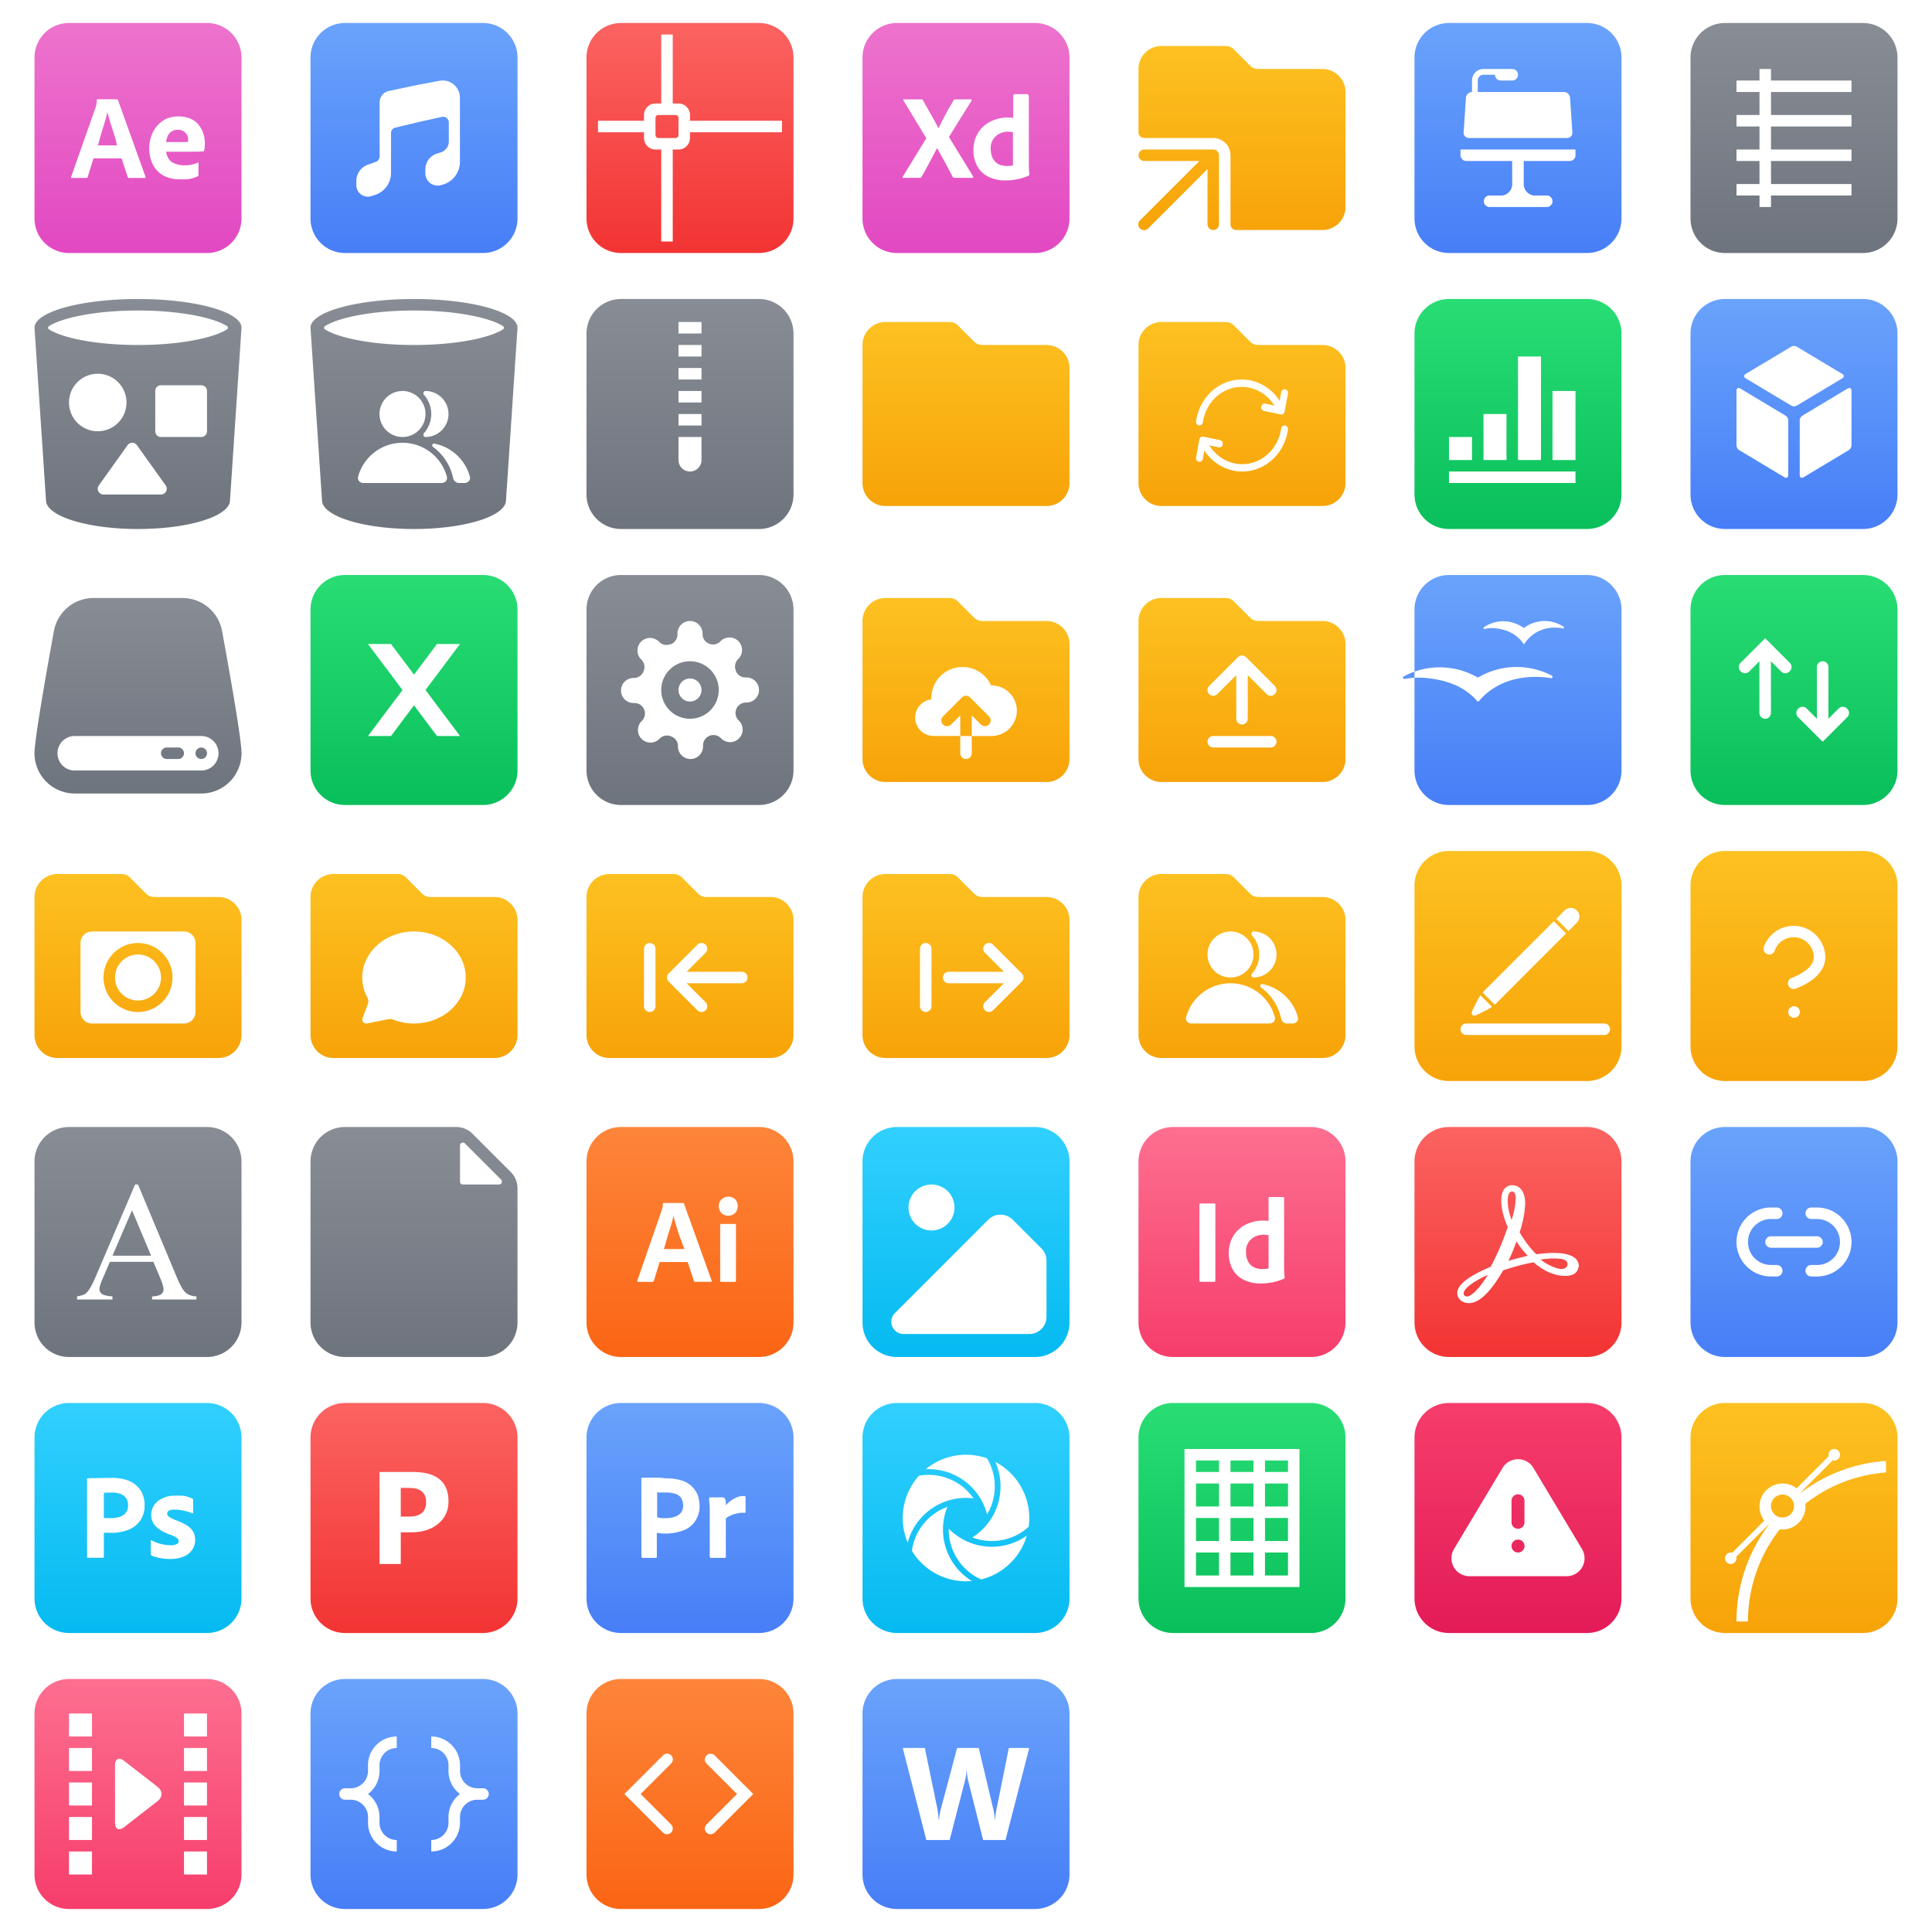 <?xml version="1.0" encoding="utf-8"?><svg width="160" height="160" viewBox="0 0 112 112" xmlns="http://www.w3.org/2000/svg" xmlns:xlink="http://www.w3.org/1999/xlink"><view id="icon-aftereffects-24" viewBox="0 0 16 16"/><svg width="16" height="16" fill="none" viewBox="0 0 16 16" xmlns="http://www.w3.org/2000/svg"><path d="M5.673 8.429h1.113a2.644 2.644 0 01-.04-.17c-.018-.081-.038-.17-.059-.235a96.435 96.435 0 01-.12-.377l-.126-.401a13.89 13.89 0 01-.117-.388 39.435 39.435 0 01-.095-.342h-.007c-.04.19-.089.379-.148.564-.066.211-.133.427-.2.648-.03.095-.059.203-.088.31-.038.143-.076.283-.113.39z" fill="url(#aapaint0_linear_2567_3690)"/><path d="M9.627 8.234h.923c.113 0 .196-.001.25-.003a.496.496 0 00.103-.011v-.042a1.19 1.19 0 00-.015-.252.576.576 0 00-.571-.402.612.612 0 00-.581.331 1.48 1.48 0 00-.109.38z" fill="url(#aapaint1_linear_2567_3690)"/><path fill-rule="evenodd" clip-rule="evenodd" d="M4 1.333a2 2 0 00-2 2v9.334a2 2 0 002 2h8a2 2 0 002-2V3.333a2 2 0 00-2-2H4zM7.047 9.18H5.419l-.331 1.073a.083.083 0 01-.085.063h-.825c-.047 0-.063-.025-.049-.077l1.41-4.003c.014-.042.028-.09.042-.144a1.505 1.505 0 00.03-.306.044.044 0 01.048-.03h1.12c.033 0 .052.013.056.036l1.6 4.454c.014.047 0 .07-.042.07h-.916a.065.065 0 01-.07-.049l-.36-1.087zm3.973-.385H9.63c.02.143.069.28.143.404.08.117.19.21.321.264.18.08.375.122.572.121a1.924 1.924 0 00.806-.154c.023-.019.035-.007.035.035v.67a.104.104 0 01-.01.053.102.102 0 01-.032.031c-.146.07-.3.12-.458.152a2.83 2.83 0 01-.571.022 2.01 2.01 0 01-.839-.155 1.496 1.496 0 01-.55-.416 1.63 1.63 0 01-.303-.574 2.262 2.262 0 01.018-1.332c.07-.219.182-.422.328-.599.144-.175.324-.317.528-.416.23-.106.48-.158.733-.151.246-.004.49.044.717.141.18.082.34.207.461.363.116.149.204.317.261.497.056.173.084.354.085.536 0 .103-.004.197-.01.281-.007.05-.016.1-.028.15a.064.064 0 01-.063.056 1.63 1.63 0 00-.145.01c-.045.006-.113.006-.182.006l-.108.001c-.101.003-.208.004-.32.004z" fill="url(#aapaint2_linear_2567_3690)"/><defs><linearGradient id="aapaint0_linear_2567_3690" x1="8" y1="1.333" x2="8" y2="14.667" gradientUnits="userSpaceOnUse"><stop stop-color="#ED73CC"/><stop offset="1" stop-color="#E248C2"/></linearGradient><linearGradient id="aapaint1_linear_2567_3690" x1="8" y1="1.333" x2="8" y2="14.667" gradientUnits="userSpaceOnUse"><stop stop-color="#ED73CC"/><stop offset="1" stop-color="#E248C2"/></linearGradient><linearGradient id="aapaint2_linear_2567_3690" x1="8" y1="1.333" x2="8" y2="14.667" gradientUnits="userSpaceOnUse"><stop stop-color="#ED73CC"/><stop offset="1" stop-color="#E248C2"/></linearGradient></defs></svg><view id="icon-audio-24" viewBox="16 0 16 16"/><svg width="16" height="16" fill="none" viewBox="0 0 16 16" x="16" xmlns="http://www.w3.org/2000/svg"><path fill-rule="evenodd" clip-rule="evenodd" d="M4 1.333a2 2 0 00-2 2v9.334a2 2 0 002 2h8a2 2 0 002-2V3.333a2 2 0 00-2-2H4zm2.923 6.063L8.25 7.08l1.362-.304a.334.334 0 01.406.325v1.097a.667.667 0 01-.47.638l-.21.064a.963.963 0 00-.68.92v.227a.712.712 0 00.904.686l.098-.027a1.371 1.371 0 001.002-1.32v-3.72a.998.998 0 00-1.184-.982l-1.228.23-1.714.362a.667.667 0 00-.529.652v3.14c0 .141-.088.267-.22.314l-.47.17a1 1 0 00-.66.94v.243a.667.667 0 00.877.632l.22-.073c.545-.18.913-.69.913-1.265v-2.31c0-.153.106-.288.256-.323z" fill="url(#abpaint0_linear_2567_3688)"/><defs><linearGradient id="abpaint0_linear_2567_3688" x1="8" y1="1.333" x2="8" y2="14.667" gradientUnits="userSpaceOnUse"><stop stop-color="#69A3FB"/><stop offset="1" stop-color="#477EF7"/></linearGradient></defs></svg><view id="icon-bucket-24" viewBox="0 16 16 16"/><svg width="16" height="16" viewBox="0 0 24 24" fill="none" y="16" xmlns="http://www.w3.org/2000/svg"><path fill-rule="evenodd" clip-rule="evenodd" d="M20.994 4.594A.708.708 0 0021 4.5C21 3.12 16.97 2 12 2S3 3.12 3 4.5c0 .032.002.063.006.094L4 19.5c0 1.38 3.582 2.5 8 2.5s8-1.12 8-2.5l.994-14.906zM8.5 8.5a2.5 2.5 0 100 5 2.5 2.5 0 000-5zm5 1.5a.5.5 0 01.5-.5h3.5a.5.5 0 01.5.5v3.5a.5.5 0 01-.5.5H14a.5.5 0 01-.5-.5V10zm-2 4.5a.5.5 0 01.407.21l2.5 3.5A.5.5 0 0114 19H9a.5.5 0 01-.407-.79l2.5-3.5a.5.5 0 01.407-.21zm8.244-10.137a.162.162 0 010 .274c-.333.219-.881.454-1.648.667C16.577 5.726 14.421 6 12 6c-2.421 0-4.577-.274-6.096-.696-.767-.213-1.315-.448-1.648-.667a.161.161 0 010-.274c.333-.219.881-.454 1.648-.667C7.423 3.274 9.579 3 12 3c2.421 0 4.577.274 6.096.696.767.213 1.315.448 1.648.667z" fill="url(#acpaint0_linear_8121_24)"/><defs><linearGradient id="acpaint0_linear_8121_24" x1="12" y1="2" x2="12" y2="22" gradientUnits="userSpaceOnUse"><stop stop-color="#888D95"/><stop offset="1" stop-color="#6E747D"/></linearGradient></defs></svg><view id="icon-bucket-share-24" viewBox="16 16 16 16"/><svg width="16" height="16" viewBox="0 0 24 24" fill="none" x="16" y="16" xmlns="http://www.w3.org/2000/svg"><path fill-rule="evenodd" clip-rule="evenodd" d="M20.994 4.594A.708.708 0 0021 4.5C21 3.12 16.97 2 12 2S3 3.12 3 4.5c0 .032.002.063.006.094L4 19.5c0 1.38 3.582 2.5 8 2.5s8-1.12 8-2.5l.994-14.906zM11 14a2 2 0 100-4 2 2 0 000 4zm3.403 4c.3 0 .535-.265.456-.555a4.002 4.002 0 00-7.719 0c-.079.29.156.555.457.555h6.806zm-1.523-4.353A2.49 2.49 0 0013.5 12a2.49 2.49 0 00-.62-1.647c-.117-.134-.058-.353.12-.353a2 2 0 010 4c-.178 0-.237-.22-.12-.353zM15.916 18a.54.54 0 01-.517-.437 4.484 4.484 0 00-1.738-2.693c-.14-.103-.07-.33.101-.297a4.005 4.005 0 013.097 2.872c.08.29-.156.555-.456.555h-.487zm3.828-13.637a.162.162 0 010 .274c-.333.219-.881.454-1.648.667C16.577 5.726 14.421 6 12 6c-2.421 0-4.577-.274-6.096-.696-.767-.213-1.315-.448-1.648-.667a.161.161 0 010-.274c.333-.219.881-.454 1.648-.667C7.423 3.274 9.579 3 12 3c2.421 0 4.577.274 6.096.696.767.213 1.315.448 1.648.667z" fill="url(#adpaint0_linear_8121_130)"/><defs><linearGradient id="adpaint0_linear_8121_130" x1="12" y1="2" x2="12" y2="22" gradientUnits="userSpaceOnUse"><stop stop-color="#888D95"/><stop offset="1" stop-color="#6E747D"/></linearGradient></defs></svg><view id="icon-cad-24" viewBox="32 0 16 16"/><svg width="16" height="16" fill="none" viewBox="0 0 16 16" x="32" xmlns="http://www.w3.org/2000/svg"><path d="M6 6.833c0-.092.075-.166.167-.166h1c.092 0 .166.074.166.166v1A.167.167 0 017.167 8h-1A.167.167 0 016 7.833v-1z" fill="url(#aepaint0_linear_2567_3682)"/><path fill-rule="evenodd" clip-rule="evenodd" d="M4 1.333a2 2 0 00-2 2v9.334a2 2 0 002 2h8a2 2 0 002-2V3.333a2 2 0 00-2-2H4zM6.333 2H7v4h.333c.369 0 .667.298.667.667V7h5.333v.667H8V8a.667.667 0 01-.667.667H7V14h-.667V8.667H6A.667.667 0 015.333 8v-.333H2.667V7h2.666v-.333C5.333 6.298 5.632 6 6 6h.333V2z" fill="url(#aepaint1_linear_2567_3682)"/><defs><linearGradient id="aepaint0_linear_2567_3682" x1="8" y1="1.333" x2="8" y2="14.667" gradientUnits="userSpaceOnUse"><stop stop-color="#FB6361"/><stop offset="1" stop-color="#F23433"/></linearGradient><linearGradient id="aepaint1_linear_2567_3682" x1="8" y1="1.333" x2="8" y2="14.667" gradientUnits="userSpaceOnUse"><stop stop-color="#FB6361"/><stop offset="1" stop-color="#F23433"/></linearGradient></defs></svg><view id="icon-compressed-24" viewBox="32 16 16 16"/><svg width="16" height="16" fill="none" viewBox="0 0 16 16" x="32" y="16" xmlns="http://www.w3.org/2000/svg"><path fill-rule="evenodd" clip-rule="evenodd" d="M4 1.333a2 2 0 00-2 2v9.334a2 2 0 002 2h8a2 2 0 002-2V3.333a2 2 0 00-2-2H4zm3.333 1.334h1.334v.666H7.333v-.666zm0 1.333h1.334v.667H7.333V4zm1.334 1.333H7.333V6h1.334v-.667zM7.333 6.667h1.334v.666H7.333v-.666zM8.667 8H7.333v.667h1.334V8zM7.333 9.333h1.334v1.334a.667.667 0 11-1.334 0V9.333z" fill="url(#afpaint0_linear_2567_3684)"/><defs><linearGradient id="afpaint0_linear_2567_3684" x1="8" y1="1.333" x2="8" y2="14.667" gradientUnits="userSpaceOnUse"><stop stop-color="#888D95"/><stop offset="1" stop-color="#6E747D"/></linearGradient></defs></svg><view id="icon-dmg-24" viewBox="0 32 16 16"/><svg width="16" height="16" fill="none" viewBox="0 0 16 16" y="32" xmlns="http://www.w3.org/2000/svg"><path d="M9.667 11.333a.333.333 0 000 .667h.666a.333.333 0 100-.667h-.666z" fill="url(#agpaint0_linear_2567_3685)"/><path d="M11.333 11.667a.333.333 0 11.667 0 .333.333 0 01-.667 0z" fill="url(#agpaint1_linear_2567_3685)"/><path fill-rule="evenodd" clip-rule="evenodd" d="M2.012 11.425A2.333 2.333 0 004.332 14h7.335a2.333 2.333 0 002.32-2.588c-.085-1.273-1.104-6.78-1.104-6.78a2.333 2.333 0 00-2.304-1.965H5.42A2.333 2.333 0 003.117 4.63s-.983 5.31-1.105 6.794zm1.321.242a1 1 0 011-1h7.334a1 1 0 110 2H4.333a1 1 0 01-1-1z" fill="url(#agpaint2_linear_2567_3685)"/><defs><linearGradient id="agpaint0_linear_2567_3685" x1="8" y1="2.667" x2="8" y2="14" gradientUnits="userSpaceOnUse"><stop stop-color="#888D95"/><stop offset="1" stop-color="#6E747D"/></linearGradient><linearGradient id="agpaint1_linear_2567_3685" x1="8" y1="2.667" x2="8" y2="14" gradientUnits="userSpaceOnUse"><stop stop-color="#888D95"/><stop offset="1" stop-color="#6E747D"/></linearGradient><linearGradient id="agpaint2_linear_2567_3685" x1="8" y1="2.667" x2="8" y2="14" gradientUnits="userSpaceOnUse"><stop stop-color="#888D95"/><stop offset="1" stop-color="#6E747D"/></linearGradient></defs></svg><view id="icon-excel-24" viewBox="16 32 16 16"/><svg width="16" height="16" fill="none" viewBox="0 0 16 16" x="16" y="32" xmlns="http://www.w3.org/2000/svg"><path fill-rule="evenodd" clip-rule="evenodd" d="M4 1.333a2 2 0 00-2 2v9.334a2 2 0 002 2h8a2 2 0 002-2V3.333a2 2 0 00-2-2H4zm4 5.778L6.667 5.333H5.333l2 2.667-2 2.667h1.334L8 8.889l1.333 1.778h1.334L8.667 8l2-2.667H9.333L8 7.111z" fill="url(#ahpaint0_linear_2567_3683)"/><defs><linearGradient id="ahpaint0_linear_2567_3683" x1="8" y1="1.333" x2="8" y2="14.667" gradientUnits="userSpaceOnUse"><stop stop-color="#29DD74"/><stop offset="1" stop-color="#09BF5B"/></linearGradient></defs></svg><view id="icon-executable-24" viewBox="32 32 16 16"/><svg width="16" height="16" fill="none" viewBox="0 0 16 16" x="32" y="32" xmlns="http://www.w3.org/2000/svg"><path fill-rule="evenodd" clip-rule="evenodd" d="M6.333 8a1.667 1.667 0 113.334 0 1.667 1.667 0 01-3.334 0zM8 7.333a.667.667 0 100 1.334.667.667 0 000-1.334z" fill="url(#aipaint0_linear_2567_3686)"/><path fill-rule="evenodd" clip-rule="evenodd" d="M4 1.333a2 2 0 00-2 2v9.334a2 2 0 002 2h8a2 2 0 002-2V3.333a2 2 0 00-2-2H4zm6.69 7.758a.6.6 0 00.12.662l.023.022a.728.728 0 11-1.03 1.029l-.021-.022a.6.6 0 00-.662-.12.6.6 0 00-.364.549v.062a.727.727 0 11-1.454 0v-.033a.6.6 0 00-.393-.55.6.6 0 00-.662.12l-.022.023a.726.726 0 01-1.242-.515.727.727 0 01.213-.514l.022-.022a.6.6 0 00.12-.662.6.6 0 00-.549-.364h-.062a.727.727 0 110-1.454h.033a.6.6 0 00.55-.393.6.6 0 00-.12-.662l-.023-.022a.727.727 0 111.03-1.029l.021.022a.6.6 0 00.662.12h.03a.6.6 0 00.363-.549v-.062a.727.727 0 111.454 0v.033a.6.6 0 00.364.55.6.6 0 00.662-.12l.022-.023a.727.727 0 111.029 1.03l-.022.021a.6.6 0 00-.12.662v.03a.6.6 0 00.549.363h.062a.727.727 0 110 1.454h-.033a.6.6 0 00-.55.364z" fill="url(#aipaint1_linear_2567_3686)"/><defs><linearGradient id="aipaint0_linear_2567_3686" x1="8" y1="1.333" x2="8" y2="14.667" gradientUnits="userSpaceOnUse"><stop stop-color="#888D95"/><stop offset="1" stop-color="#6E747D"/></linearGradient><linearGradient id="aipaint1_linear_2567_3686" x1="8" y1="1.333" x2="8" y2="14.667" gradientUnits="userSpaceOnUse"><stop stop-color="#888D95"/><stop offset="1" stop-color="#6E747D"/></linearGradient></defs></svg><view id="icon-experiencedesign-24" viewBox="48 0 16 16"/><svg width="16" height="16" fill="none" viewBox="0 0 16 16" x="48" xmlns="http://www.w3.org/2000/svg"><path d="M10.722 9.586V7.662a1.397 1.397 0 00-.28-.028 1.088 1.088 0 00-.493.112.907.907 0 00-.515.881c-.003.154.022.307.074.451.043.117.11.223.197.31.084.081.185.142.296.177.118.038.24.057.363.056.066 0 .127-.002.184-.007a.955.955 0 00.174-.028z" fill="url(#ajpaint0_linear_2567_3687)"/><path fill-rule="evenodd" clip-rule="evenodd" d="M4 1.333a2 2 0 00-2 2v9.334a2 2 0 002 2h8a2 2 0 002-2V3.333a2 2 0 00-2-2H4zm6.273 9.127a2.183 2.183 0 01-.941-.198 1.496 1.496 0 01-.66-.595 1.905 1.905 0 01-.239-.997 1.84 1.84 0 01.24-.924 1.76 1.76 0 01.698-.676 2.252 2.252 0 011.243-.248l.124.008V5.583a.113.113 0 01.096-.127h.682a.128.128 0 01.127.127V9.6c0 .08.004.167.01.26.008.095.014.18.018.254a.073.073 0 01-.042.07 3.237 3.237 0 01-.68.212c-.223.042-.45.063-.676.064zM8.322 5.832L7.01 7.942l1.402 2.284a.073.073 0 01.007.053c-.005.016-.02.027-.05.031h-1a.158.158 0 01-.148-.07c-.05-.098-.1-.192-.151-.286a20.834 20.834 0 01-.13-.247c-.095-.18-.195-.365-.3-.553-.106-.188-.21-.378-.314-.57H6.32c-.094.187-.191.375-.292.563-.102.188-.201.375-.3.56-.069.13-.14.253-.21.378l-.093.162a.1.1 0 01-.099.063h-.965a.03.03 0 01-.012 0 .03.03 0 01-.02-.027.07.07 0 01.01-.05l1.36-2.22-1.324-2.188c-.014-.019-.016-.034-.007-.046a.051.051 0 01.042-.018h.994a.147.147 0 01.063.011c.017.01.032.023.043.039.054.122.113.22.176.327.034.057.07.117.105.183.104.188.208.373.314.557.106.183.203.368.293.556h.007c.094-.192.189-.38.285-.563.096-.184.195-.368.296-.554.046-.085.092-.158.137-.23a3.73 3.73 0 00.156-.27.107.107 0 01.028-.045.102.102 0 01.056-.01h.923a.04.04 0 01.036.07z" fill="url(#ajpaint1_linear_2567_3687)"/><defs><linearGradient id="ajpaint0_linear_2567_3687" x1="8" y1="1.333" x2="8" y2="14.667" gradientUnits="userSpaceOnUse"><stop stop-color="#ED73CC"/><stop offset="1" stop-color="#E248C2"/></linearGradient><linearGradient id="ajpaint1_linear_2567_3687" x1="8" y1="1.333" x2="8" y2="14.667" gradientUnits="userSpaceOnUse"><stop stop-color="#ED73CC"/><stop offset="1" stop-color="#E248C2"/></linearGradient></defs></svg><view id="icon-folder-24" viewBox="48 16 16 16"/><svg width="16" height="16" fill="none" viewBox="0 0 16 16" x="48" y="16" xmlns="http://www.w3.org/2000/svg"><path d="M2 4c0-.736.597-1.333 1.333-1.333h3.724c.177 0 .347.07.472.195l.942.943A.667.667 0 008.943 4h3.724C13.403 4 14 4.597 14 5.333V12c0 .736-.597 1.333-1.333 1.333H3.333A1.333 1.333 0 012 12V4z" fill="url(#akpaint0_linear_2567_3670)"/><defs><linearGradient id="akpaint0_linear_2567_3670" x1="8" y1="2.667" x2="8" y2="13.333" gradientUnits="userSpaceOnUse"><stop stop-color="#FDC121"/><stop offset="1" stop-color="#F7A308"/></linearGradient></defs></svg><view id="icon-folder-backup-24" viewBox="48 32 16 16"/><svg width="16" height="16" fill="none" viewBox="0 0 16 16" x="48" y="32" xmlns="http://www.w3.org/2000/svg"><path d="M8.333 10.667V9.47l.529.529a.333.333 0 10.471-.471L8.236 8.43a.333.333 0 00-.472 0L6.667 9.529a.333.333 0 10.471.471l.529-.529v1.196h.666z" fill="url(#alpaint0_linear_2567_3672)"/><path fill-rule="evenodd" clip-rule="evenodd" d="M3.333 2.667C2.597 2.667 2 3.264 2 4v8c0 .736.597 1.333 1.333 1.333h9.334c.736 0 1.333-.597 1.333-1.333V5.333C14 4.597 13.403 4 12.667 4H8.943a.667.667 0 01-.472-.195l-.942-.943a.667.667 0 00-.472-.195H3.333zm5 8h1.16A1.47 1.47 0 0010.948 9.2c0-.81-.66-1.467-1.474-1.467h-.022A1.81 1.81 0 007.8 6.667 1.804 1.804 0 005.993 8.54c-.53.065-.94.515-.94 1.059 0 .59.48 1.067 1.072 1.067h1.542v1a.333.333 0 00.666 0v-1z" fill="url(#alpaint1_linear_2567_3672)"/><defs><linearGradient id="alpaint0_linear_2567_3672" x1="8" y1="2.667" x2="8" y2="13.333" gradientUnits="userSpaceOnUse"><stop stop-color="#FDC121"/><stop offset="1" stop-color="#F7A308"/></linearGradient><linearGradient id="alpaint1_linear_2567_3672" x1="8" y1="2.667" x2="8" y2="13.333" gradientUnits="userSpaceOnUse"><stop stop-color="#FDC121"/><stop offset="1" stop-color="#F7A308"/></linearGradient></defs></svg><view id="icon-folder-camera-uploads-24" viewBox="0 48 16 16"/><svg width="16" height="16" fill="none" viewBox="0 0 16 16" y="48" xmlns="http://www.w3.org/2000/svg"><path fill-rule="evenodd" clip-rule="evenodd" d="M8 10.667a2 2 0 100-4 2 2 0 000 4zM8 10a1.333 1.333 0 100-2.667A1.333 1.333 0 008 10z" fill="url(#ampaint0_linear_2567_3673)"/><path fill-rule="evenodd" clip-rule="evenodd" d="M3.333 2.667C2.597 2.667 2 3.264 2 4v8c0 .736.597 1.333 1.333 1.333h9.334c.736 0 1.333-.597 1.333-1.333V5.333C14 4.597 13.403 4 12.667 4H8.943a.667.667 0 01-.472-.195l-.942-.943a.667.667 0 00-.472-.195H3.333zm1.334 4c0-.369.298-.667.666-.667h5.334c.368 0 .666.298.666.667v4a.667.667 0 01-.666.666H5.333a.667.667 0 01-.666-.666v-4z" fill="url(#ampaint1_linear_2567_3673)"/><defs><linearGradient id="ampaint0_linear_2567_3673" x1="8" y1="2.667" x2="8" y2="13.333" gradientUnits="userSpaceOnUse"><stop stop-color="#FDC121"/><stop offset="1" stop-color="#F7A308"/></linearGradient><linearGradient id="ampaint1_linear_2567_3673" x1="8" y1="2.667" x2="8" y2="13.333" gradientUnits="userSpaceOnUse"><stop stop-color="#FDC121"/><stop offset="1" stop-color="#F7A308"/></linearGradient></defs></svg><view id="icon-folder-chat-24" viewBox="16 48 16 16"/><svg width="16" height="16" fill="none" viewBox="0 0 16 16" x="16" y="48" xmlns="http://www.w3.org/2000/svg"><path fill-rule="evenodd" clip-rule="evenodd" d="M3.333 2.667C2.597 2.667 2 3.264 2 4v8c0 .736.597 1.333 1.333 1.333h9.334c.736 0 1.333-.597 1.333-1.333V5.333C14 4.597 13.403 4 12.667 4H8.943a.667.667 0 01-.472-.195l-.942-.943a.667.667 0 00-.472-.195H3.333zM8 6c1.664 0 3 1.202 3 2.667 0 1.464-1.336 2.666-3 2.666a3.298 3.298 0 01-1.207-.225.463.463 0 00-.257-.029l-1.26.25a.232.232 0 01-.22-.076.226.226 0 01-.041-.228l.314-.83a.481.481 0 00-.045-.394A2.417 2.417 0 015 8.667C5 7.202 6.336 6 8 6z" fill="url(#anpaint0_linear_2567_3674)"/><defs><linearGradient id="anpaint0_linear_2567_3674" x1="8" y1="2.667" x2="8" y2="13.333" gradientUnits="userSpaceOnUse"><stop stop-color="#FDC121"/><stop offset="1" stop-color="#F7A308"/></linearGradient></defs></svg><view id="icon-folder-incoming-24" viewBox="32 48 16 16"/><svg width="16" height="16" fill="none" viewBox="0 0 16 16" x="32" y="48" xmlns="http://www.w3.org/2000/svg"><path fill-rule="evenodd" clip-rule="evenodd" d="M3.333 2.667C2.597 2.667 2 3.264 2 4v8c0 .736.597 1.333 1.333 1.333h9.334c.736 0 1.333-.597 1.333-1.333V5.333C14 4.597 13.403 4 12.667 4H8.943a.667.667 0 01-.472-.195l-.942-.943a.667.667 0 00-.472-.195H3.333zm2 4.333A.333.333 0 016 7v3.333a.333.333 0 11-.667 0V7zm3.098 3.569a.333.333 0 10.471-.471L7.805 9H11a.333.333 0 100-.667H7.805l1.097-1.097a.333.333 0 00-.471-.472L6.766 8.43a.332.332 0 00-.024.45l1.689 1.69z" fill="url(#aopaint0_linear_2567_3676)"/><defs><linearGradient id="aopaint0_linear_2567_3676" x1="8" y1="2.667" x2="8" y2="13.333" gradientUnits="userSpaceOnUse"><stop stop-color="#FDC121"/><stop offset="1" stop-color="#F7A308"/></linearGradient></defs></svg><view id="icon-folder-outgoing-24" viewBox="48 48 16 16"/><svg width="16" height="16" fill="none" viewBox="0 0 16 16" x="48" y="48" xmlns="http://www.w3.org/2000/svg"><path fill-rule="evenodd" clip-rule="evenodd" d="M3.333 2.667C2.597 2.667 2 3.264 2 4v8c0 .736.597 1.333 1.333 1.333h9.334c.736 0 1.333-.597 1.333-1.333V5.333C14 4.597 13.403 4 12.667 4H8.943a.667.667 0 01-.472-.195l-.942-.943a.667.667 0 00-.472-.195H3.333zM6 7a.333.333 0 10-.667 0v3.333a.333.333 0 10.667 0V7zm3.569-.236a.333.333 0 00-.471.472l1.097 1.097H7A.333.333 0 007 9h3.195l-1.097 1.098a.333.333 0 00.471.471l1.665-1.665a.332.332 0 00.024-.449l-1.689-1.69z" fill="url(#appaint0_linear_2567_3677)"/><defs><linearGradient id="appaint0_linear_2567_3677" x1="8" y1="2.667" x2="8" y2="13.333" gradientUnits="userSpaceOnUse"><stop stop-color="#FDC121"/><stop offset="1" stop-color="#F7A308"/></linearGradient></defs></svg><view id="icon-folder-public-24" viewBox="64 0 16 16"/><svg width="16" height="16" fill="none" viewBox="0 0 16 16" x="64" xmlns="http://www.w3.org/2000/svg"><path d="M2 4c0-.736.597-1.333 1.333-1.333h3.724c.177 0 .347.07.472.195l.942.943A.667.667 0 008.943 4h3.724C13.403 4 14 4.597 14 5.333V12c0 .736-.597 1.333-1.333 1.333h-5A.333.333 0 017.333 13V9a1 1 0 00-1-1h-4A.333.333 0 012 7.667V4z" fill="url(#aqpaint0_linear_2567_3675)"/><path d="M6.569 8.764A.332.332 0 016.667 9v4A.333.333 0 016 13V9.805l-3.431 3.43a.333.333 0 11-.471-.47l3.43-3.432H2.334a.333.333 0 010-.666h4a.333.333 0 01.236.097z" fill="url(#aqpaint1_linear_2567_3675)"/><defs><linearGradient id="aqpaint0_linear_2567_3675" x1="8" y1="2.667" x2="8" y2="13.333" gradientUnits="userSpaceOnUse"><stop stop-color="#FDC121"/><stop offset="1" stop-color="#F7A308"/></linearGradient><linearGradient id="aqpaint1_linear_2567_3675" x1="8" y1="2.667" x2="8" y2="13.333" gradientUnits="userSpaceOnUse"><stop stop-color="#FDC121"/><stop offset="1" stop-color="#F7A308"/></linearGradient></defs></svg><view id="icon-folder-sync-24" viewBox="64 16 16 16"/><svg width="16" height="16" fill="none" viewBox="0 0 16 16" x="64" y="16" xmlns="http://www.w3.org/2000/svg"><path fill-rule="evenodd" clip-rule="evenodd" d="M3.333 2.667C2.597 2.667 2 3.264 2 4v8c0 .736.597 1.333 1.333 1.333h9.334c.736 0 1.333-.597 1.333-1.333V5.333C14 4.597 13.403 4 12.667 4H8.943a.667.667 0 01-.472-.195l-.942-.943a.667.667 0 00-.472-.195H3.333zm6.937 6.18c.018-.117.12-.196.229-.178.108.019.182.128.165.244-.209 1.402-1.326 2.42-2.655 2.42-.883 0-1.696-.462-2.194-1.213l-.087.478a.203.203 0 01-.195.173.176.176 0 01-.038-.004c-.108-.023-.179-.135-.158-.25l.189-1.035c.02-.116.125-.192.233-.169l.968.202c.108.022.178.134.157.25-.02.115-.125.19-.233.168l-.545-.114c.42.672 1.13 1.088 1.903 1.088 1.132 0 2.083-.867 2.261-2.06zm.003-2.11c.021-.115.126-.19.234-.168.107.023.177.135.156.251l-.191 1.038a.22.22 0 01-.085.136.19.19 0 01-.149.031l-.964-.205c-.108-.023-.178-.135-.157-.25.021-.117.126-.192.234-.169l.529.113c-.42-.67-1.127-1.086-1.895-1.086-1.128 0-2.076.866-2.256 2.059a.204.204 0 01-.197.18.212.212 0 01-.031-.003c-.109-.02-.182-.129-.165-.245C5.548 7.017 6.66 6 7.985 6c.885 0 1.7.47 2.197 1.232l.09-.495z" fill="url(#arpaint0_linear_2567_3679)"/><defs><linearGradient id="arpaint0_linear_2567_3679" x1="8" y1="2.667" x2="8" y2="13.333" gradientUnits="userSpaceOnUse"><stop stop-color="#FDC121"/><stop offset="1" stop-color="#F7A308"/></linearGradient></defs></svg><view id="icon-folder-upload-24" viewBox="64 32 16 16"/><svg width="16" height="16" fill="none" viewBox="0 0 16 16" x="64" y="32" xmlns="http://www.w3.org/2000/svg"><path fill-rule="evenodd" clip-rule="evenodd" d="M3.333 2.667C2.597 2.667 2 3.264 2 4v8c0 .736.597 1.333 1.333 1.333h9.334c.736 0 1.333-.597 1.333-1.333V5.333C14 4.597 13.403 4 12.667 4H8.943a.667.667 0 01-.472-.195l-.942-.943a.667.667 0 00-.472-.195H3.333zm4.431 3.43c.13-.13.342-.13.472 0l1.666 1.667a.333.333 0 01-.471.472L8.333 7.138v2.529a.333.333 0 01-.666 0V7.138L6.569 8.236a.333.333 0 11-.471-.472l1.666-1.666zm-1.43 4.57a.333.333 0 100 .666h3.333a.333.333 0 100-.666H6.333z" fill="url(#aspaint0_linear_2567_3671)"/><defs><linearGradient id="aspaint0_linear_2567_3671" x1="8" y1="2.667" x2="8" y2="13.333" gradientUnits="userSpaceOnUse"><stop stop-color="#FDC121"/><stop offset="1" stop-color="#F7A308"/></linearGradient></defs></svg><view id="icon-folder-users-24" viewBox="64 48 16 16"/><svg width="16" height="16" fill="none" viewBox="0 0 16 16" x="64" y="48" xmlns="http://www.w3.org/2000/svg"><path fill-rule="evenodd" clip-rule="evenodd" d="M3.333 2.667C2.597 2.667 2 3.264 2 4v8c0 .736.597 1.333 1.333 1.333h9.334c.736 0 1.333-.597 1.333-1.333V5.333C14 4.597 13.403 4 12.667 4H8.943a.667.667 0 01-.472-.195l-.942-.943a.667.667 0 00-.472-.195H3.333zm4 6a1.333 1.333 0 100-2.667 1.333 1.333 0 000 2.667zm2.269 2.666c.2 0 .357-.176.304-.37a2.668 2.668 0 00-5.146 0c-.052.194.104.37.305.37h4.537zM8.587 8.431A1.66 1.66 0 009 7.333c0-.42-.156-.805-.413-1.098-.078-.089-.039-.235.08-.235a1.333 1.333 0 010 2.667c-.119 0-.158-.146-.08-.236zm2.024 2.902a.36.36 0 01-.345-.29 2.99 2.99 0 00-1.159-1.796c-.093-.07-.046-.22.068-.199 1 .193 1.8.944 2.064 1.915.053.194-.103.37-.304.37h-.325z" fill="url(#atpaint0_linear_2567_3680)"/><defs><linearGradient id="atpaint0_linear_2567_3680" x1="8" y1="2.667" x2="8" y2="13.333" gradientUnits="userSpaceOnUse"><stop stop-color="#FDC121"/><stop offset="1" stop-color="#F7A308"/></linearGradient></defs></svg><view id="icon-font-24" viewBox="0 64 16 16"/><svg width="16" height="16" fill="none" viewBox="0 0 16 16" y="64" xmlns="http://www.w3.org/2000/svg"><path d="M7.653 6.161L8.76 8.795h-2.24l1.134-2.634z" fill="url(#aupaint0_linear_2567_3661)"/><path fill-rule="evenodd" clip-rule="evenodd" d="M4 1.333a2 2 0 00-2 2v9.334a2 2 0 002 2h8a2 2 0 002-2V3.333a2 2 0 00-2-2H4zm2.37 7.818h2.523l.395.937c.128.305.192.528.192.669a.335.335 0 01-.137.269c-.091.073-.267.117-.526.13v.177h2.571v-.178c-.266-.015-.473-.088-.622-.218-.15-.13-.315-.413-.498-.849L8 4.667h-.168L5.538 10.03c-.198.47-.38.783-.543.937-.08.077-.256.14-.528.188v.177h2.052v-.178c-.314-.022-.518-.07-.613-.146-.094-.075-.142-.163-.142-.262 0-.125.055-.314.164-.567L6.37 9.15z" fill="url(#aupaint1_linear_2567_3661)"/><defs><linearGradient id="aupaint0_linear_2567_3661" x1="8" y1="1.333" x2="8" y2="14.667" gradientUnits="userSpaceOnUse"><stop stop-color="#888D95"/><stop offset="1" stop-color="#6E747D"/></linearGradient><linearGradient id="aupaint1_linear_2567_3661" x1="8" y1="1.333" x2="8" y2="14.667" gradientUnits="userSpaceOnUse"><stop stop-color="#888D95"/><stop offset="1" stop-color="#6E747D"/></linearGradient></defs></svg><view id="icon-generic-24" viewBox="16 64 16 16"/><svg width="16" height="16" fill="none" viewBox="0 0 16 16" x="16" y="64" xmlns="http://www.w3.org/2000/svg"><path fill-rule="evenodd" clip-rule="evenodd" d="M4 1.333a2 2 0 00-2 2v9.334a2 2 0 002 2h8a2 2 0 002-2V4.886c0-.354-.14-.693-.39-.943l-2.22-2.22c-.25-.25-.589-.39-.942-.39H4zm6.951.952a.167.167 0 00-.284.117V4.5c0 .092.074.167.166.167h2.098c.148 0 .223-.18.118-.285L10.95 2.285z" fill="url(#avpaint0_linear_2567_3662)"/><defs><linearGradient id="avpaint0_linear_2567_3662" x1="8" y1="1.333" x2="8" y2="14.667" gradientUnits="userSpaceOnUse"><stop stop-color="#888D95"/><stop offset="1" stop-color="#6E747D"/></linearGradient></defs></svg><view id="icon-illustrator-24" viewBox="32 64 16 16"/><svg width="16" height="16" fill="none" viewBox="0 0 16 16" x="32" y="64" xmlns="http://www.w3.org/2000/svg"><path d="M6.484 8.41h1.193c-.014-.047-.045-.124-.078-.205a3.806 3.806 0 01-.085-.223c-.018-.056-.039-.107-.06-.16a2.122 2.122 0 01-.071-.185l-.127-.402a13.275 13.275 0 01-.116-.388 35.967 35.967 0 01-.096-.341h-.007c-.04.19-.089.378-.148.563-.066.212-.133.428-.2.649-.028.09-.057.191-.085.291-.04.146-.081.29-.12.401z" fill="url(#awpaint0_linear_2567_3664)"/><path fill-rule="evenodd" clip-rule="evenodd" d="M4 1.333a2 2 0 00-2 2v9.334a2 2 0 002 2h8a2 2 0 002-2V3.333a2 2 0 00-2-2H4zm6.208 5.142a.511.511 0 01-.502-.34.558.558 0 01-.034-.217.517.517 0 01.34-.506.544.544 0 01.21-.036.524.524 0 01.398.151.543.543 0 01.145.391.552.552 0 01-.152.402.54.54 0 01-.405.155zm-.457 3.766V7.019c0-.043.02-.064.057-.064h.8c.038 0 .057.021.057.064v3.222c0 .047-.019.07-.056.07h-.794c-.042 0-.064-.023-.064-.07zM7.867 9.16H6.24l-.332 1.087a.083.083 0 01-.085.063h-.824c-.047 0-.064-.026-.05-.078l1.406-4.059a2.19 2.19 0 00.042-.144.981.981 0 00.03-.261.044.044 0 01.048-.03h1.12c.033 0 .052.012.056.036l1.604 4.465c.015.047 0 .071-.042.07h-.916a.065.065 0 01-.07-.048L7.866 9.16z" fill="url(#awpaint1_linear_2567_3664)"/><defs><linearGradient id="awpaint0_linear_2567_3664" x1="8" y1="1.333" x2="8" y2="14.667" gradientUnits="userSpaceOnUse"><stop stop-color="#FD853A"/><stop offset="1" stop-color="#FB6514"/></linearGradient><linearGradient id="awpaint1_linear_2567_3664" x1="8" y1="1.333" x2="8" y2="14.667" gradientUnits="userSpaceOnUse"><stop stop-color="#FD853A"/><stop offset="1" stop-color="#FB6514"/></linearGradient></defs></svg><view id="icon-image-24" viewBox="48 64 16 16"/><svg width="16" height="16" fill="none" viewBox="0 0 16 16" x="48" y="64" xmlns="http://www.w3.org/2000/svg"><path fill-rule="evenodd" clip-rule="evenodd" d="M4 1.333a2 2 0 00-2 2v9.334a2 2 0 002 2h8a2 2 0 002-2V3.333a2 2 0 00-2-2H4zM4.667 6a1.333 1.333 0 112.666 0 1.333 1.333 0 01-2.666 0zm4.626.707l-5.414 5.414a.71.71 0 00.502 1.212h7.286a1 1 0 001-1V9.081a1 1 0 00-.293-.707l-1.667-1.667a1 1 0 00-1.414 0z" fill="url(#axpaint0_linear_2567_3665)"/><defs><linearGradient id="axpaint0_linear_2567_3665" x1="8" y1="1.333" x2="8" y2="14.667" gradientUnits="userSpaceOnUse"><stop stop-color="#31D0FE"/><stop offset="1" stop-color="#05BAF1"/></linearGradient></defs></svg><view id="icon-indesign-24" viewBox="64 64 16 16"/><svg width="16" height="16" fill="none" viewBox="0 0 16 16" x="64" y="64" xmlns="http://www.w3.org/2000/svg"><path d="M9.54 9.531V7.607a1.31 1.31 0 00-.154-.02 1.396 1.396 0 00-.144-.008 1.088 1.088 0 00-.493.113.907.907 0 00-.515.88c-.003.155.022.307.074.452.043.116.11.222.197.31.084.08.185.141.296.176.118.038.24.057.363.057.066 0 .127-.003.184-.007.065-.004.13-.014.192-.029z" fill="url(#aypaint0_linear_2567_3667)"/><path fill-rule="evenodd" clip-rule="evenodd" d="M4 1.333a2 2 0 00-2 2v9.334a2 2 0 002 2h8a2 2 0 002-2V3.333a2 2 0 00-2-2H4zm5.073 9.072a2.185 2.185 0 01-.941-.197 1.495 1.495 0 01-.659-.596 1.905 1.905 0 01-.24-.997 1.84 1.84 0 01.24-.923c.164-.287.406-.521.698-.677a2.252 2.252 0 011.245-.247l.124.008V5.442c0-.033.015-.05.043-.05h.817a.037.037 0 01.04.025.037.037 0 01.002.018v4.11c0 .08.004.167.01.261.008.094.014.179.018.254a.073.073 0 01-.042.07 3.225 3.225 0 01-.679.212 3.82 3.82 0 01-.676.063zM6.456 5.823v4.416c0 .047-.021.07-.064.07h-.806c-.038 0-.056-.023-.056-.07V5.822c0-.037.02-.056.063-.056h.806a.05.05 0 01.057.056z" fill="url(#aypaint1_linear_2567_3667)"/><defs><linearGradient id="aypaint0_linear_2567_3667" x1="8" y1="1.333" x2="8" y2="14.667" gradientUnits="userSpaceOnUse"><stop stop-color="#FD6F90"/><stop offset="1" stop-color="#F63D6B"/></linearGradient><linearGradient id="aypaint1_linear_2567_3667" x1="8" y1="1.333" x2="8" y2="14.667" gradientUnits="userSpaceOnUse"><stop stop-color="#FD6F90"/><stop offset="1" stop-color="#F63D6B"/></linearGradient></defs></svg><view id="icon-keynote-24" viewBox="80 0 16 16"/><svg width="16" height="16" fill="none" viewBox="0 0 16 16" x="80" xmlns="http://www.w3.org/2000/svg"><path fill-rule="evenodd" clip-rule="evenodd" d="M4 1.333a2 2 0 00-2 2v9.334a2 2 0 002 2h8a2 2 0 002-2V3.333a2 2 0 00-2-2H4zM11.333 9v-.333H4.667V9a.34.34 0 00.34.333h2.657v1.345a.662.662 0 01-.582.656h-.755a.334.334 0 000 .666h3.346c.175 0 .327-.15.327-.333l-.005-.059a.333.333 0 00-.322-.275h-.76a.666.666 0 01-.58-.655l-.001-1.345h2.662c.188 0 .34-.149.34-.333zM8 4.333A.333.333 0 007.667 4H6l-.078.004a.667.667 0 00-.589.663v.667a.359.359 0 00-.349.326l-.136 2.013a.302.302 0 00.31.327h5.684a.302.302 0 00.31-.327l-.136-2.013a.36.36 0 00-.362-.327H5.667v-.666l.005-.06A.333.333 0 016 4.333h.667c0 .184.149.334.333.334h.667c.184 0 .333-.15.333-.334z" fill="url(#azpaint0_linear_2567_3669)"/><defs><linearGradient id="azpaint0_linear_2567_3669" x1="8" y1="1.333" x2="8" y2="14.667" gradientUnits="userSpaceOnUse"><stop stop-color="#69A3FB"/><stop offset="1" stop-color="#477EF7"/></linearGradient></defs></svg><view id="icon-numbers-24" viewBox="80 16 16 16"/><svg width="16" height="16" fill="none" viewBox="0 0 16 16" x="80" y="16" xmlns="http://www.w3.org/2000/svg"><path fill-rule="evenodd" clip-rule="evenodd" d="M4 1.333a2 2 0 00-2 2v9.334a2 2 0 002 2h8a2 2 0 002-2V3.333a2 2 0 00-2-2H4zm5.333 3.334H8v6h1.333v-6zM6 8h1.333v2.667H6V8zm-.667 1.333H4v1.334h1.333V9.333zm6 2H4V12h7.333v-.667zM10 6.667h1.333v4H10v-4z" fill="url(#bapaint0_linear_2567_3658)"/><defs><linearGradient id="bapaint0_linear_2567_3658" x1="8" y1="1.333" x2="8" y2="14.667" gradientUnits="userSpaceOnUse"><stop stop-color="#29DD74"/><stop offset="1" stop-color="#09BF5B"/></linearGradient></defs></svg><view id="icon-open-office-24" viewBox="80 32 16 16"/><svg width="16" height="16" fill="none" viewBox="0 0 16 16" x="80" y="32" xmlns="http://www.w3.org/2000/svg"><path fill-rule="evenodd" clip-rule="evenodd" d="M4 1.333a2 2 0 00-2 2v3.604a4.452 4.452 0 00-.615.272l-.015.008-.007.004a.079.079 0 00.047.14H1.423c.002-.002.003-.002.005-.002A4.38 4.38 0 012 7.29v5.378a2 2 0 002 2h8a2 2 0 002-2V3.333a2 2 0 00-2-2H4zM2 7.29c.22-.013.444-.009.67.013 1.192.116 2.23.49 2.96 1.335.038.04.071.038.11-.002.917-1.085 2.323-1.514 3.834-1.368a4.06 4.06 0 01.286.037l.063.009c.05.006.077-.035.077-.078a.073.073 0 00-.041-.07l-.056-.029-.031-.016a4.427 4.427 0 00-1.528-.434 4.393 4.393 0 00-2.668.595A4.406 4.406 0 002 6.937v.353zm8.644-2.957a.772.772 0 00-.03-.02l-.017-.01a2.048 2.048 0 00-.822-.29 2.006 2.006 0 00-1.437.397 2.07 2.07 0 00-.964-.383 1.988 1.988 0 00-1.346.334l-.009.006-.003.003A.058.058 0 006 4.41c0 .03.018.053.041.053a.018.018 0 00.004 0h.003l.003-.001c.215-.05.44-.065.668-.038.642.077 1.202.327 1.594.89.02.027.039.025.06-.001.494-.724 1.25-1.01 2.064-.912a1.799 1.799 0 01.188.03c.027.005.042-.023.042-.052 0-.02-.007-.036-.023-.046z" fill="url(#bbpaint0_linear_2567_3659)"/><defs><linearGradient id="bbpaint0_linear_2567_3659" x1="7.667" y1="1.333" x2="7.667" y2="14.667" gradientUnits="userSpaceOnUse"><stop stop-color="#69A3FB"/><stop offset="1" stop-color="#477EF7"/></linearGradient></defs></svg><view id="icon-pages-24" viewBox="80 48 16 16"/><svg width="16" height="16" fill="none" viewBox="0 0 16 16" x="80" y="48" xmlns="http://www.w3.org/2000/svg"><path fill-rule="evenodd" clip-rule="evenodd" d="M4 1.333a2 2 0 00-2 2v9.334a2 2 0 002 2h8a2 2 0 002-2V3.333a2 2 0 00-2-2H4zm9.333 10.334a.333.333 0 00-.333-.334H5A.333.333 0 005 12h8c.184 0 .333-.15.333-.333zm-6.84-1.303L5.827 9.7a2.19 2.19 0 00-.174.28l-.262.524c-.164.327-.032.46.296.297l.525-.263c.085-.042.186-.106.283-.175zm4.294-4.25l-.712-.707L6.042 9.44c-.029.029-.06.063-.092.101l.7.7c.038-.031.072-.062.102-.091l4.035-4.037zm.623-1.333l-.056-.05-.061-.038a.498.498 0 00-.59.086l-.487.486.71.71.487-.486a.505.505 0 00-.002-.708z" fill="url(#bcpaint0_linear_2567_3660)"/><defs><linearGradient id="bcpaint0_linear_2567_3660" x1="8" y1="1.333" x2="8" y2="14.667" gradientUnits="userSpaceOnUse"><stop stop-color="#FDC121"/><stop offset="1" stop-color="#F7A308"/></linearGradient></defs></svg><view id="icon-pdf-24" viewBox="80 64 16 16"/><svg width="16" height="16" fill="none" viewBox="0 0 16 16" x="80" y="64" xmlns="http://www.w3.org/2000/svg"><path d="M10.338 9.54c.324.082.506-.06.527-.202.04-.202-.122-.303-.284-.344-.425-.08-1.011-.02-1.275.02.304.244.648.426 1.033.527z" fill="url(#bdpaint0_linear_2567_3650)"/><path d="M7.647 5.069c-.06 0-.121.04-.162.101-.1.182-.162.749.142 1.558.142-.405.223-.83.243-1.254 0-.183-.04-.405-.223-.405z" fill="url(#bdpaint1_linear_2567_3650)"/><path d="M7.91 7.962c-.08.243-.303.81-.465 1.134.29-.097.63-.18.858-.234.153-.037.255-.062.255-.07a5.16 5.16 0 01-.648-.83z" fill="url(#bdpaint2_linear_2567_3650)"/><path d="M5.037 11.16c.263 0 .749-.486 1.214-1.255-.81.364-1.336.749-1.396 1.032-.02.081 0 .142.06.182.04.02.081.04.122.04z" fill="url(#bdpaint3_linear_2567_3650)"/><path fill-rule="evenodd" clip-rule="evenodd" d="M4 1.333a2 2 0 00-2 2v9.334a2 2 0 002 2h8a2 2 0 002-2V3.333a2 2 0 00-2-2H4zm5.142 7.368c.445-.056 1.736-.218 2.229.293.141.162.202.385.1.587-.06.182-.242.385-.728.385-.364 0-1.052-.101-1.841-.79-.668.122-1.336.324-1.76.466-.507.87-1.235 1.902-1.984 1.902a.777.777 0 01-.506-.182.54.54 0 01-.162-.506c.102-.607 1.336-1.174 1.923-1.416.532-1.007.743-1.603.95-2.192l.041-.115c-.384-.87-.485-1.72-.242-2.145a.588.588 0 01.485-.283c.567 0 .77.546.77 1.052a5.884 5.884 0 01-.325 1.68l.013.02c.132.22.47.785.959 1.254l.078-.01z" fill="url(#bdpaint4_linear_2567_3650)"/><defs><linearGradient id="bdpaint0_linear_2567_3650" x1="8" y1="1.333" x2="8" y2="14.667" gradientUnits="userSpaceOnUse"><stop stop-color="#FB6361"/><stop offset="1" stop-color="#F23433"/></linearGradient><linearGradient id="bdpaint1_linear_2567_3650" x1="8" y1="1.333" x2="8" y2="14.667" gradientUnits="userSpaceOnUse"><stop stop-color="#FB6361"/><stop offset="1" stop-color="#F23433"/></linearGradient><linearGradient id="bdpaint2_linear_2567_3650" x1="8" y1="1.333" x2="8" y2="14.667" gradientUnits="userSpaceOnUse"><stop stop-color="#FB6361"/><stop offset="1" stop-color="#F23433"/></linearGradient><linearGradient id="bdpaint3_linear_2567_3650" x1="8" y1="1.333" x2="8" y2="14.667" gradientUnits="userSpaceOnUse"><stop stop-color="#FB6361"/><stop offset="1" stop-color="#F23433"/></linearGradient><linearGradient id="bdpaint4_linear_2567_3650" x1="8" y1="1.333" x2="8" y2="14.667" gradientUnits="userSpaceOnUse"><stop stop-color="#FB6361"/><stop offset="1" stop-color="#F23433"/></linearGradient></defs></svg><view id="icon-photoshop-24" viewBox="0 80 16 16"/><svg width="16" height="16" fill="none" viewBox="0 0 16 16" y="80" xmlns="http://www.w3.org/2000/svg"><path d="M6.02 6.541V8c.062.005.118.007.17.007h.232c.171.003.341-.021.504-.07a.76.76 0 00.36-.233.677.677 0 00.137-.451.712.712 0 00-.102-.388.657.657 0 00-.306-.25 1.306 1.306 0 00-.515-.088c-.113 0-.213.001-.3.004a1.902 1.902 0 00-.18.01z" fill="url(#bepaint0_linear_2567_3651)"/><path fill-rule="evenodd" clip-rule="evenodd" d="M4 1.333a2 2 0 00-2 2v9.334a2 2 0 002 2h8a2 2 0 002-2V3.333a2 2 0 00-2-2H4zm1.048 8.915V5.745c0-.033.014-.05.042-.05.076 0 .165 0 .268-.003a121.48 121.48 0 011.114-.018c.306-.008.611.038.902.134.22.075.421.198.588.36.142.14.251.31.321.497.066.181.1.373.099.567.013.33-.078.655-.261.93-.175.245-.421.431-.705.532-.316.114-.65.17-.987.166-.103 0-.176-.001-.218-.004a3.822 3.822 0 00-.19-.003v1.388a.056.056 0 01-.038.061.057.057 0 01-.026.003h-.86c-.032 0-.049-.02-.049-.057zm6.077-2.53a2.486 2.486 0 00-.508-.148 2.226 2.226 0 00-.49-.056.913.913 0 00-.264.031.237.237 0 00-.137.089.222.222 0 00-.035.12c.001.04.016.08.042.112a.48.48 0 00.148.116c.1.055.204.103.31.145.237.08.463.187.673.32.143.091.262.216.345.364.07.14.106.294.103.45.004.207-.055.41-.17.582-.122.175-.292.31-.49.391a1.973 1.973 0 01-.792.141c-.2.002-.4-.017-.596-.056a2.187 2.187 0 01-.476-.141.09.09 0 01-.049-.085v-.761a.042.042 0 01.018-.039.034.034 0 01.039.004c.178.1.37.172.57.215.169.042.342.064.515.067a.79.79 0 00.363-.064.199.199 0 00.116-.183.234.234 0 00-.105-.176 1.75 1.75 0 00-.43-.205 2.592 2.592 0 01-.624-.317 1.074 1.074 0 01-.331-.37.97.97 0 01-.103-.447 1.01 1.01 0 01.607-.93c.218-.12.464-.181.713-.179.198-.01.396-.007.594.01a2.028 2.028 0 01.491.169.064.064 0 01.017.024.193.193 0 01.007.053v.712a.047.047 0 01-.021.042.046.046 0 01-.05 0z" fill="url(#bepaint1_linear_2567_3651)"/><defs><linearGradient id="bepaint0_linear_2567_3651" x1="8" y1="1.333" x2="8" y2="14.667" gradientUnits="userSpaceOnUse"><stop stop-color="#31D0FE"/><stop offset="1" stop-color="#05BAF1"/></linearGradient><linearGradient id="bepaint1_linear_2567_3651" x1="8" y1="1.333" x2="8" y2="14.667" gradientUnits="userSpaceOnUse"><stop stop-color="#31D0FE"/><stop offset="1" stop-color="#05BAF1"/></linearGradient></defs></svg><view id="icon-powerpoint-24" viewBox="16 80 16 16"/><svg width="16" height="16" fill="none" viewBox="0 0 16 16" x="16" y="80" xmlns="http://www.w3.org/2000/svg"><path d="M7.233 7.918V6.256h.485c.656 0 .984.274.984.822 0 .56-.328.84-.984.84h-.485z" fill="url(#bfpaint0_linear_2567_3652)"/><path fill-rule="evenodd" clip-rule="evenodd" d="M4 1.333a2 2 0 00-2 2v9.334a2 2 0 002 2h8a2 2 0 002-2V3.333a2 2 0 00-2-2H4zm3.233 9.334V8.829h.588c.661 0 1.19-.165 1.585-.496.396-.331.594-.764.594-1.3 0-1.133-.69-1.7-2.069-1.7H6v5.334h1.233z" fill="url(#bfpaint1_linear_2567_3652)"/><defs><linearGradient id="bfpaint0_linear_2567_3652" x1="8" y1="1.333" x2="8" y2="14.667" gradientUnits="userSpaceOnUse"><stop stop-color="#FB6361"/><stop offset="1" stop-color="#F23433"/></linearGradient><linearGradient id="bfpaint1_linear_2567_3652" x1="8" y1="1.333" x2="8" y2="14.667" gradientUnits="userSpaceOnUse"><stop stop-color="#FB6361"/><stop offset="1" stop-color="#F23433"/></linearGradient></defs></svg><view id="icon-premiere-24" viewBox="32 80 16 16"/><svg width="16" height="16" fill="none" viewBox="0 0 16 16" x="32" y="80" xmlns="http://www.w3.org/2000/svg"><path d="M6.096 6.502v1.466c.029 0 .086.01.143.02.057.009.114.019.143.019h.228c.172 0 .343-.02.496-.077a.736.736 0 00.362-.228.65.65 0 00.133-.457.867.867 0 00-.095-.381.633.633 0 00-.305-.248 1.633 1.633 0 00-.514-.095h-.305c-.073.014-.192-.005-.251-.014a.381.381 0 00-.035-.005z" fill="url(#bgpaint0_linear_2567_3653)"/><path fill-rule="evenodd" clip-rule="evenodd" d="M4 1.333a2 2 0 00-2 2v9.334a2 2 0 002 2h8a2 2 0 002-2V3.333a2 2 0 00-2-2H4zm1.182 8.883V5.721c0-.038.019-.057.038-.057h.99c.067 0 .143.01.22.019.076.01.152.019.218.019.305 0 .61.038.896.133a1.46 1.46 0 01.914.857c.057.19.095.381.095.572.02.323-.076.647-.266.933a1.403 1.403 0 01-.705.533 2.929 2.929 0 01-.99.172h-.21a.871.871 0 01-.092-.013c-.068-.011-.155-.025-.213-.025v1.39c0 .038-.019.057-.057.057h-.8a.507.507 0 00-.015-.027.125.125 0 01-.023-.068zm3.98-3.41h.763c.038 0 .076.039.095.077l.015.027c.013.022.023.04.023.068.02.038.02.095.02.133v.153c.132-.153.285-.286.475-.381.19-.115.4-.172.61-.153.038 0 .057.02.057.038v.877c0 .038-.02.057-.076.057-.153-.02-.286 0-.42.038-.133.019-.247.057-.361.114a.879.879 0 00-.286.172v2.228c0 .038-.019.057-.057.057h-.8c-.038 0-.057-.019-.076-.057V7.492c0-.114 0-.228-.02-.343 0-.047-.004-.095-.009-.142-.005-.048-.01-.096-.01-.143 0-.008 0-.013.002-.017.002-.006.007-.01.018-.021 0-.02.019-.02.038-.02z" fill="url(#bgpaint1_linear_2567_3653)"/><defs><linearGradient id="bgpaint0_linear_2567_3653" x1="8" y1="1.333" x2="8" y2="14.667" gradientUnits="userSpaceOnUse"><stop stop-color="#69A3FB"/><stop offset="1" stop-color="#477EF7"/></linearGradient><linearGradient id="bgpaint1_linear_2567_3653" x1="8" y1="1.333" x2="8" y2="14.667" gradientUnits="userSpaceOnUse"><stop stop-color="#69A3FB"/><stop offset="1" stop-color="#477EF7"/></linearGradient></defs></svg><view id="icon-raw-24" viewBox="48 80 16 16"/><svg width="16" height="16" fill="none" viewBox="0 0 16 16" x="48" y="80" xmlns="http://www.w3.org/2000/svg"><path fill-rule="evenodd" clip-rule="evenodd" d="M4 1.333a2 2 0 00-2 2v9.334a2 2 0 002 2h8a2 2 0 002-2V3.333a2 2 0 00-2-2H4zM11.667 8c0-1.41-.797-2.636-1.965-3.249l.032.074a3.497 3.497 0 01-1.364 4.3 3.16 3.16 0 001.13.208c.821 0 1.569-.312 2.132-.824A3.71 3.71 0 0011.667 8zm-.145 1.024a3.484 3.484 0 01-2.022.643A3.49 3.49 0 017 8.617v.05c0 1.29.772 2.4 1.88 2.894a3.673 3.673 0 002.642-2.537zm-3.185 2.627a3.498 3.498 0 01-1.416-4.296A3.17 3.17 0 004.863 9.9a3.665 3.665 0 003.474 1.752zm.097-4.791a3.163 3.163 0 00-3.162-1.31A3.653 3.653 0 004.333 8c0 .504.102.985.287 1.422A3.502 3.502 0 018.434 6.86zm.784-2.32A3.661 3.661 0 008 4.333c-.886 0-1.699.315-2.332.838a3.5 3.5 0 013.554 2.616 3.152 3.152 0 00.445-1.62c0-.595-.164-1.151-.45-1.627z" fill="url(#bhpaint0_linear_2567_3654)"/><defs><linearGradient id="bhpaint0_linear_2567_3654" x1="8" y1="1.333" x2="8" y2="14.667" gradientUnits="userSpaceOnUse"><stop stop-color="#31D0FE"/><stop offset="1" stop-color="#05BAF1"/></linearGradient></defs></svg><view id="icon-spreadsheet-24" viewBox="64 80 16 16"/><svg width="16" height="16" fill="none" viewBox="0 0 16 16" x="64" y="80" xmlns="http://www.w3.org/2000/svg"><path d="M5.333 10h1.334v1.333H5.333V10z" fill="url(#bipaint0_linear_2567_3655)"/><path d="M9.333 10h1.334v1.333H9.333V10z" fill="url(#bipaint1_linear_2567_3655)"/><path d="M7.333 10h1.334v1.333H7.333V10z" fill="url(#bipaint2_linear_2567_3655)"/><path d="M5.333 8h1.334v1.333H5.333V8z" fill="url(#bipaint3_linear_2567_3655)"/><path d="M7.333 8h1.334v1.333H7.333V8z" fill="url(#bipaint4_linear_2567_3655)"/><path d="M9.333 8h1.334v1.333H9.333V8z" fill="url(#bipaint5_linear_2567_3655)"/><path d="M5.333 6h1.334v1.333H5.333V6z" fill="url(#bipaint6_linear_2567_3655)"/><path d="M7.333 6h1.334v1.333H7.333V6z" fill="url(#bipaint7_linear_2567_3655)"/><path d="M9.333 6h1.334v1.333H9.333V6z" fill="url(#bipaint8_linear_2567_3655)"/><path d="M5.333 4.667h1.334v.666H5.333v-.666z" fill="url(#bipaint9_linear_2567_3655)"/><path d="M9.333 4.667h1.334v.666H9.333v-.666z" fill="url(#bipaint10_linear_2567_3655)"/><path d="M7.333 4.667h1.334v.666H7.333v-.666z" fill="url(#bipaint11_linear_2567_3655)"/><path fill-rule="evenodd" clip-rule="evenodd" d="M4 1.333a2 2 0 00-2 2v9.334a2 2 0 002 2h8a2 2 0 002-2V3.333a2 2 0 00-2-2H4zM4.667 12h6.666V4H4.667v8z" fill="url(#bipaint12_linear_2567_3655)"/><defs><linearGradient id="bipaint0_linear_2567_3655" x1="8" y1="1.333" x2="8" y2="14.667" gradientUnits="userSpaceOnUse"><stop stop-color="#29DD74"/><stop offset="1" stop-color="#09BF5B"/></linearGradient><linearGradient id="bipaint1_linear_2567_3655" x1="8" y1="1.333" x2="8" y2="14.667" gradientUnits="userSpaceOnUse"><stop stop-color="#29DD74"/><stop offset="1" stop-color="#09BF5B"/></linearGradient><linearGradient id="bipaint2_linear_2567_3655" x1="8" y1="1.333" x2="8" y2="14.667" gradientUnits="userSpaceOnUse"><stop stop-color="#29DD74"/><stop offset="1" stop-color="#09BF5B"/></linearGradient><linearGradient id="bipaint3_linear_2567_3655" x1="8" y1="1.333" x2="8" y2="14.667" gradientUnits="userSpaceOnUse"><stop stop-color="#29DD74"/><stop offset="1" stop-color="#09BF5B"/></linearGradient><linearGradient id="bipaint4_linear_2567_3655" x1="8" y1="1.333" x2="8" y2="14.667" gradientUnits="userSpaceOnUse"><stop stop-color="#29DD74"/><stop offset="1" stop-color="#09BF5B"/></linearGradient><linearGradient id="bipaint5_linear_2567_3655" x1="8" y1="1.333" x2="8" y2="14.667" gradientUnits="userSpaceOnUse"><stop stop-color="#29DD74"/><stop offset="1" stop-color="#09BF5B"/></linearGradient><linearGradient id="bipaint6_linear_2567_3655" x1="8" y1="1.333" x2="8" y2="14.667" gradientUnits="userSpaceOnUse"><stop stop-color="#29DD74"/><stop offset="1" stop-color="#09BF5B"/></linearGradient><linearGradient id="bipaint7_linear_2567_3655" x1="8" y1="1.333" x2="8" y2="14.667" gradientUnits="userSpaceOnUse"><stop stop-color="#29DD74"/><stop offset="1" stop-color="#09BF5B"/></linearGradient><linearGradient id="bipaint8_linear_2567_3655" x1="8" y1="1.333" x2="8" y2="14.667" gradientUnits="userSpaceOnUse"><stop stop-color="#29DD74"/><stop offset="1" stop-color="#09BF5B"/></linearGradient><linearGradient id="bipaint9_linear_2567_3655" x1="8" y1="1.333" x2="8" y2="14.667" gradientUnits="userSpaceOnUse"><stop stop-color="#29DD74"/><stop offset="1" stop-color="#09BF5B"/></linearGradient><linearGradient id="bipaint10_linear_2567_3655" x1="8" y1="1.333" x2="8" y2="14.667" gradientUnits="userSpaceOnUse"><stop stop-color="#29DD74"/><stop offset="1" stop-color="#09BF5B"/></linearGradient><linearGradient id="bipaint11_linear_2567_3655" x1="8" y1="1.333" x2="8" y2="14.667" gradientUnits="userSpaceOnUse"><stop stop-color="#29DD74"/><stop offset="1" stop-color="#09BF5B"/></linearGradient><linearGradient id="bipaint12_linear_2567_3655" x1="8" y1="1.333" x2="8" y2="14.667" gradientUnits="userSpaceOnUse"><stop stop-color="#29DD74"/><stop offset="1" stop-color="#09BF5B"/></linearGradient></defs></svg><view id="icon-takedown-24" viewBox="80 80 16 16"/><svg width="16" height="16" fill="none" viewBox="0 0 16 16" x="80" y="80" xmlns="http://www.w3.org/2000/svg"><path d="M8.375 7a.375.375 0 00-.75 0v1.25a.375.375 0 10.75 0V7z" fill="url(#bjpaint0_linear_2567_3668)"/><path d="M8 9.25A.375.375 0 108 10h.003a.375.375 0 100-.75H8z" fill="url(#bjpaint1_linear_2567_3668)"/><path fill-rule="evenodd" clip-rule="evenodd" d="M2 3.333a2 2 0 012-2h8a2 2 0 012 2v9.334a2 2 0 01-2 2H4a2 2 0 01-2-2V3.333zm5.489 1.392a1.042 1.042 0 011.402.367v.002l2.827 4.718a1.041 1.041 0 01-.89 1.563H5.172a1.042 1.042 0 01-.891-1.563l.003-.005 2.824-4.715c.093-.153.224-.28.38-.367z" fill="url(#bjpaint2_linear_2567_3668)"/><defs><linearGradient id="bjpaint0_linear_2567_3668" x1="8" y1="1.333" x2="8" y2="14.667" gradientUnits="userSpaceOnUse"><stop stop-color="#F63D6B"/><stop offset="1" stop-color="#E31B57"/></linearGradient><linearGradient id="bjpaint1_linear_2567_3668" x1="8" y1="1.333" x2="8" y2="14.667" gradientUnits="userSpaceOnUse"><stop stop-color="#F63D6B"/><stop offset="1" stop-color="#E31B57"/></linearGradient><linearGradient id="bjpaint2_linear_2567_3668" x1="8" y1="1.333" x2="8" y2="14.667" gradientUnits="userSpaceOnUse"><stop stop-color="#F63D6B"/><stop offset="1" stop-color="#E31B57"/></linearGradient></defs></svg><view id="icon-text-24" viewBox="96 0 16 16"/><svg width="16" height="16" fill="none" viewBox="0 0 16 16" x="96" xmlns="http://www.w3.org/2000/svg"><path fill-rule="evenodd" clip-rule="evenodd" d="M4 1.333a2 2 0 00-2 2v9.334a2 2 0 002 2h8a2 2 0 002-2V3.333a2 2 0 00-2-2H4zM6 4h.667v.667h4.666v.666H6.667v1.334h4.666v.666H6.667v1.334h4.666v.666H6.667v1.334h4.666v.666H6.667V12H6v-.667H4.667v-.666H6V9.333H4.667v-.666H6V7.333H4.667v-.666H6V5.333H4.667v-.666H6V4z" fill="url(#bkpaint0_linear_2567_3656)"/><defs><linearGradient id="bkpaint0_linear_2567_3656" x1="8" y1="1.333" x2="8" y2="14.667" gradientUnits="userSpaceOnUse"><stop stop-color="#888D95"/><stop offset="1" stop-color="#6E747D"/></linearGradient></defs></svg><view id="icon-threed-24" viewBox="96 16 16 16"/><svg width="16" height="16" fill="none" viewBox="0 0 16 16" x="96" y="16" xmlns="http://www.w3.org/2000/svg"><path fill-rule="evenodd" clip-rule="evenodd" d="M4 1.333a2 2 0 00-2 2v9.334a2 2 0 002 2h8a2 2 0 002-2V3.333a2 2 0 00-2-2H4zm6.819 4.358a.133.133 0 010 .229L8.17 7.508a.333.333 0 01-.342 0L5.18 5.92a.133.133 0 010-.229l2.647-1.588a.333.333 0 01.343 0L10.82 5.69zm-6.152.933c0-.103.113-.167.202-.114l2.636 1.582c.1.06.162.168.162.285v3.188a.133.133 0 01-.202.114l-2.636-1.582a.333.333 0 01-.162-.286V6.624zm3.666 4.94c0 .104.113.168.202.115l2.636-1.582c.1-.06.162-.169.162-.286V6.624a.133.133 0 00-.202-.114L8.495 8.092a.333.333 0 00-.162.285v3.188z" fill="url(#blpaint0_linear_2567_3689)"/><defs><linearGradient id="blpaint0_linear_2567_3689" x1="8" y1="1.333" x2="8" y2="14.667" gradientUnits="userSpaceOnUse"><stop stop-color="#69A3FB"/><stop offset="1" stop-color="#477EF7"/></linearGradient></defs></svg><view id="icon-torrent-24" viewBox="96 32 16 16"/><svg width="16" height="16" fill="none" viewBox="0 0 16 16" x="96" y="32" xmlns="http://www.w3.org/2000/svg"><path fill-rule="evenodd" clip-rule="evenodd" d="M4 1.333a2 2 0 00-2 2v9.334a2 2 0 002 2h8a2 2 0 002-2V3.333a2 2 0 00-2-2H4zM6.329 5L4.898 6.431a.334.334 0 000 .471l.028.029c.13.13.342.13.472 0l.597-.598v3a.333.333 0 00.667 0v-3l.598.598c.13.13.341.13.471 0l.029-.029a.333.333 0 000-.471L6.329 5zm3.333 6L8.231 9.569a.334.334 0 010-.471l.029-.029c.13-.13.341-.13.471 0l.598.598v-3a.333.333 0 01.666 0v3l.598-.598c.13-.13.341-.13.471 0l.029.029c.13.13.13.34 0 .471L9.662 11z" fill="url(#bmpaint0_linear_2567_3657)"/><defs><linearGradient id="bmpaint0_linear_2567_3657" x1="8" y1="1.333" x2="8" y2="14.667" gradientUnits="userSpaceOnUse"><stop stop-color="#29DD74"/><stop offset="1" stop-color="#09BF5B"/></linearGradient></defs></svg><view id="icon-undecrypted-24" viewBox="96 48 16 16"/><svg width="16" height="16" fill="none" viewBox="0 0 16 16" x="96" y="48" xmlns="http://www.w3.org/2000/svg"><path fill-rule="evenodd" clip-rule="evenodd" d="M4 1.333a2 2 0 00-2 2v9.334a2 2 0 002 2h8a2 2 0 002-2V3.333a2 2 0 00-2-2H4zm2.456 5.983c.173.06.364-.03.425-.204a1.165 1.165 0 012.265.388c0 .297-.194.526-.407.704-.384.32-.864.48-.864.48a.332.332 0 10.211.632s.6-.2 1.08-.6c.361-.302.647-.712.647-1.215a1.833 1.833 0 00-3.56-.61c-.062.173.03.363.203.425zM8 10.333A.333.333 0 008 11h.007a.333.333 0 100-.667H8z" fill="url(#bnpaint0_linear_2567_3645)"/><defs><linearGradient id="bnpaint0_linear_2567_3645" x1="8" y1="1.333" x2="8" y2="14.667" gradientUnits="userSpaceOnUse"><stop stop-color="#FDC121"/><stop offset="1" stop-color="#F7A308"/></linearGradient></defs></svg><view id="icon-url-24" viewBox="96 64 16 16"/><svg width="16" height="16" fill="none" viewBox="0 0 16 16" x="96" y="64" xmlns="http://www.w3.org/2000/svg"><path fill-rule="evenodd" clip-rule="evenodd" d="M4 1.333a2 2 0 00-2 2v9.334a2 2 0 002 2h8a2 2 0 002-2V3.333a2 2 0 00-2-2H4zM5.333 8c0-.736.597-1.333 1.334-1.333H7A.333.333 0 007 6h-.333a2 2 0 100 4H7a.333.333 0 000-.667h-.333A1.333 1.333 0 015.333 8zm1.334-.333a.333.333 0 100 .666h2.666a.333.333 0 100-.666H6.667zm2-1.334C8.667 6.15 8.816 6 9 6h.333a2 2 0 010 4H9a.333.333 0 010-.667h.333a1.333 1.333 0 000-2.666H9a.333.333 0 01-.333-.334z" fill="url(#bopaint0_linear_2567_3646)"/><defs><linearGradient id="bopaint0_linear_2567_3646" x1="8" y1="1.333" x2="8" y2="14.667" gradientUnits="userSpaceOnUse"><stop stop-color="#69A3FB"/><stop offset="1" stop-color="#477EF7"/></linearGradient></defs></svg><view id="icon-vector-24" viewBox="96 80 16 16"/><svg width="16" height="16" fill="none" viewBox="0 0 16 16" x="96" y="80" xmlns="http://www.w3.org/2000/svg"><path d="M8 7.333a.667.667 0 10-1.333 0 .667.667 0 001.333 0z" fill="url(#bppaint0_linear_2567_3642)"/><path fill-rule="evenodd" clip-rule="evenodd" d="M4 1.333a2 2 0 00-2 2v9.334a2 2 0 002 2h8a2 2 0 002-2V3.333a2 2 0 00-2-2H4zm4.4 5.2a9.286 9.286 0 014.933-1.843v.669a8.624 8.624 0 00-4.676 1.816 1.333 1.333 0 01-1.482 1.482A8.63 8.63 0 005.333 14h-.666c0-2.101.694-4.04 1.866-5.6l-.017-.013-1.85 1.849-.022-.023a.333.333 0 11-.19-.19L4.43 10 6.28 8.15a1.333 1.333 0 011.87-1.87L10 4.431l.022.022a.333.333 0 11.191.191l.023.023-1.85 1.849.014.017z" fill="url(#bppaint1_linear_2567_3642)"/><defs><linearGradient id="bppaint0_linear_2567_3642" x1="8" y1="1.333" x2="8" y2="14.667" gradientUnits="userSpaceOnUse"><stop stop-color="#FDC121"/><stop offset="1" stop-color="#F7A308"/></linearGradient><linearGradient id="bppaint1_linear_2567_3642" x1="8" y1="1.333" x2="8" y2="14.667" gradientUnits="userSpaceOnUse"><stop stop-color="#FDC121"/><stop offset="1" stop-color="#F7A308"/></linearGradient></defs></svg><view id="icon-video-24" viewBox="0 96 16 16"/><svg width="16" height="16" fill="none" viewBox="0 0 16 16" y="96" xmlns="http://www.w3.org/2000/svg"><path fill-rule="evenodd" clip-rule="evenodd" d="M4 1.333a2 2 0 00-2 2v9.334a2 2 0 002 2h8a2 2 0 002-2V3.333a2 2 0 00-2-2H4zm1.333 10v1.334H4v-1.334h1.333zm6.667 0v1.334h-1.333v-1.334H12zm-6.667-2v1.334H4V9.333h1.333zm6.667 0v1.334h-1.333V9.333H12zm-6.667-2v1.334H4V7.333h1.333zm6.667 0v1.334h-1.333V7.333H12zm-6.667-2v1.334H4V5.333h1.333zm6.667 0v1.334h-1.333V5.333H12zm-6.667-2v1.334H4V3.333h1.333zm6.667 0v1.334h-1.333V3.333H12zM6.667 6.335c0-.369.235-.485.522-.262l1.955 1.52c.289.225.287.59 0 .813L7.19 9.926c-.288.225-.522.115-.522-.261v-3.33z" fill="url(#bqpaint0_linear_2567_3643)"/><defs><linearGradient id="bqpaint0_linear_2567_3643" x1="8" y1="1.333" x2="8" y2="14.667" gradientUnits="userSpaceOnUse"><stop stop-color="#FD6F90"/><stop offset="1" stop-color="#F63D6B"/></linearGradient></defs></svg><view id="icon-web-data-24" viewBox="16 96 16 16"/><svg width="16" height="16" fill="none" viewBox="0 0 16 16" x="16" y="96" xmlns="http://www.w3.org/2000/svg"><path fill-rule="evenodd" clip-rule="evenodd" d="M4 1.333a2 2 0 00-2 2v9.334a2 2 0 002 2h8a2 2 0 002-2V3.333a2 2 0 00-2-2H4zm0 6.334a.333.333 0 000 .666h.334a1 1 0 011 1v.334c0 .92.746 1.666 1.666 1.666v-.666a1 1 0 01-1-1v-.334C6 8.788 5.738 8.304 5.333 8 5.739 7.696 6 7.212 6 6.667v-.334a1 1 0 011-1v-.666c-.92 0-1.667.746-1.667 1.666v.334a1 1 0 01-.999 1H4zm5-3c.92 0 1.667.746 1.667 1.666v.334a1 1 0 001 1H12a.333.333 0 010 .666h-.334a1 1 0 00-1 1v.334c0 .92-.746 1.666-1.666 1.666v-.666a1 1 0 001-1v-.334c0-.545.262-1.029.666-1.333A1.664 1.664 0 0110 6.667v-.334a1 1 0 00-1-1v-.666z" fill="url(#brpaint0_linear_2567_3647)"/><defs><linearGradient id="brpaint0_linear_2567_3647" x1="8" y1="1.333" x2="8" y2="14.667" gradientUnits="userSpaceOnUse"><stop stop-color="#69A3FB"/><stop offset="1" stop-color="#477EF7"/></linearGradient></defs></svg><view id="icon-web-lang-24" viewBox="32 96 16 16"/><svg width="16" height="16" fill="none" viewBox="0 0 16 16" x="32" y="96" xmlns="http://www.w3.org/2000/svg"><path fill-rule="evenodd" clip-rule="evenodd" d="M2 3.333a2 2 0 012-2h8a2 2 0 012 2v9.334a2 2 0 01-2 2H4a2 2 0 01-2-2V3.333zm4.431 2.431a.333.333 0 01.51.426l-.039.046L5.138 8l1.764 1.764a.333.333 0 01.039.426l-.039.046a.333.333 0 01-.425.038l-.046-.038L4.195 8l2.236-2.236zm2.529 0c.13-.13.34-.13.471 0L11.667 8 9.43 10.236l-.046.038a.333.333 0 01-.425-.038l-.039-.046a.333.333 0 01.039-.426L10.724 8 8.96 6.236 8.92 6.19a.333.333 0 01.039-.426z" fill="url(#bspaint0_linear_2567_3648)"/><defs><linearGradient id="bspaint0_linear_2567_3648" x1="8" y1="1.333" x2="8" y2="14.667" gradientUnits="userSpaceOnUse"><stop stop-color="#FD853A"/><stop offset="1" stop-color="#FB6514"/></linearGradient></defs></svg><view id="icon-word-24" viewBox="48 96 16 16"/><svg width="16" height="16" fill="none" viewBox="0 0 16 16" x="48" y="96" xmlns="http://www.w3.org/2000/svg"><path fill-rule="evenodd" clip-rule="evenodd" d="M4 1.333a2 2 0 00-2 2v9.334a2 2 0 002 2h8a2 2 0 002-2V3.333a2 2 0 00-2-2H4zm6.292 9.334l1.375-5.334h-1.183l-.718 3.56c-.04.2-.066.399-.076.595h-.014a4.488 4.488 0 00-.084-.573L8.74 5.333H7.485L6.542 8.87a3.02 3.02 0 00-.105.625h-.022a4.344 4.344 0 00-.069-.61l-.732-3.552h-1.28L5.7 10.667h1.352l.885-3.422c.041-.156.073-.356.095-.599h.014c.01.22.038.42.084.599l.863 3.422h1.298z" fill="url(#btpaint0_linear_2567_3649)"/><defs><linearGradient id="btpaint0_linear_2567_3649" x1="8" y1="1.333" x2="8" y2="14.667" gradientUnits="userSpaceOnUse"><stop stop-color="#69A3FB"/><stop offset="1" stop-color="#477EF7"/></linearGradient></defs></svg></svg>
